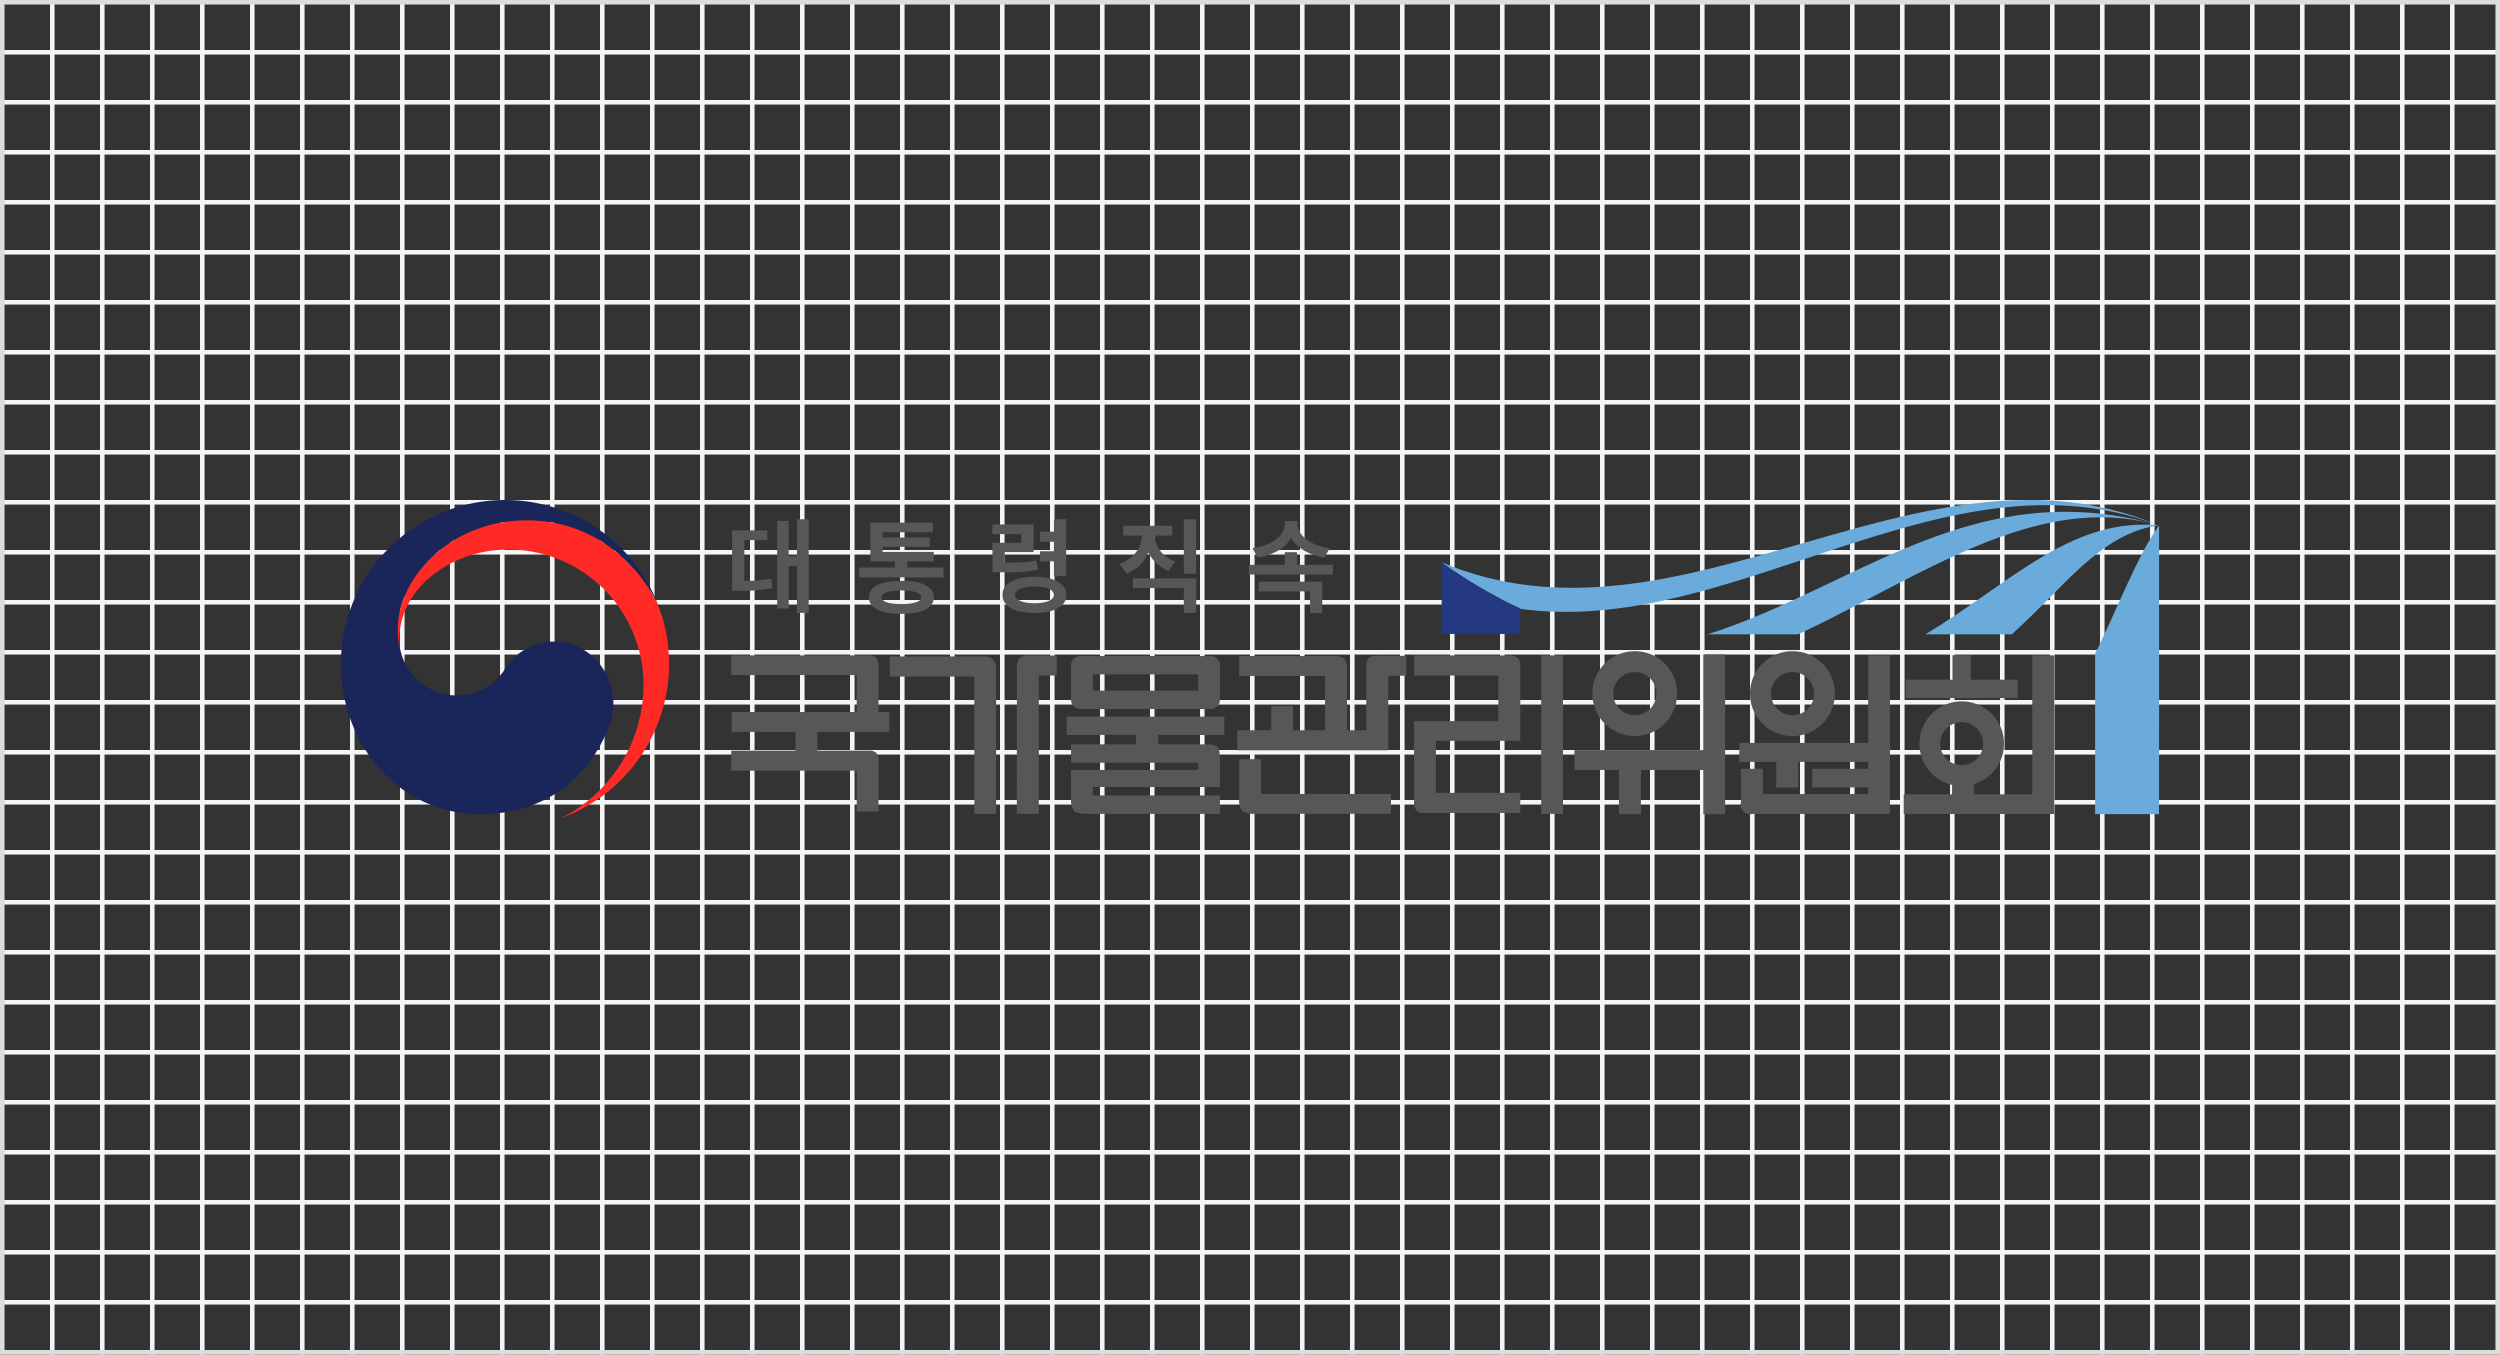 <svg xmlns="http://www.w3.org/2000/svg" xmlns:xlink="http://www.w3.org/1999/xlink" width="550" height="298.001" viewBox="0 0 550 298.001"><rect x="0" y="0" width="550" height="298.001" fill="#333333" stroke="none"/><defs><style>.a,.c{fill:none;}.b{fill:#f4f5f6;}.c{stroke:#ddd;}.d{fill:#575756;}.e{clip-path:url(#a);}.f{fill:url(#b);}.g{clip-path:url(#c);}.h{fill:url(#d);}.i{clip-path:url(#e);}.j{fill:url(#f);}.k{clip-path:url(#g);}.l{fill:url(#h);}.m{fill:#243981;}.n{fill:#1a2559;}.o{fill:#ff2926;}.p{stroke:none;}</style><clipPath id="a"><path class="a" d="M352.186,157.921H372.1c26.756-12.466,52.511-31.707,79.359-23.973a73.821,73.821,0,0,0-20.576-2.99c-29.564,0-52.149,18.6-78.7,26.963" transform="translate(-352.186 -130.959)"/></clipPath><linearGradient id="b" x1="1.877" y1="11.316" x2="1.89" y2="11.316" gradientUnits="objectBoundingBox"><stop offset="0" stop-color="#6aabdb"/><stop offset="1" stop-color="#243b7a"/></linearGradient><clipPath id="c"><path class="a" d="M400.1,157.921h19c11.318-10.016,19.393-22.216,32.364-23.973-1.125-.108-2.234-.16-3.322-.16-17.7,0-30.714,13.807-48.042,24.132" transform="translate(-400.097 -133.789)"/></clipPath><linearGradient id="d" x1="2.671" y1="17.397" x2="2.693" y2="17.397" xlink:href="#b"/><clipPath id="e"><path class="a" d="M447.2,141.325q-.54,1.069-1.082,2.185c-.541,1.117-1.082,2.266-1.622,3.436-.362.779-.722,1.568-1.081,2.36s-.722,1.592-1.081,2.389c-.723,1.6-1.446,3.195-2.165,4.769-.541,1.177-1.082,2.34-1.624,3.472q-.546,1.144-1.092,2.243v35.3h14.063c0-7.762.006-11.412.009-19.175V133.949a56.419,56.419,0,0,0-4.327,7.376" transform="translate(-437.456 -133.949)"/></clipPath><linearGradient id="f" x1="6.644" y1="10.896" x2="6.734" y2="10.896" xlink:href="#b"/><clipPath id="g"><path class="a" d="M372.617,138.028c-26.3,7.583-52.6,15.167-78.9,4.055v.08a109.243,109.243,0,0,0,17.3,10.15c20.957,2.9,41.914-4.087,62.871-11.072,25.859-8.621,51.714-17.241,77.573-7.292a72.477,72.477,0,0,0-28.591-5.579c-16.75,0-33.5,4.829-50.252,9.659" transform="translate(-293.714 -128.369)"/></clipPath><linearGradient id="h" x1="1.577" y1="8.839" x2="1.585" y2="8.839" xlink:href="#b"/></defs><g transform="translate(-360 -10058.999)"><path class="b" d="M899,10357v-298h1v298Zm-11,0v-298h1v298Zm-11,0v-298h1v298Zm-11,0v-298h1v298Zm-11,0v-298h1v298Zm-11,0v-298h1v298Zm-11,0v-298h1v298Zm-11,0v-298h1v298Zm-11,0v-298h1v298Zm-11,0v-298h1v298Zm-11,0v-298h1v298Zm-11,0v-298h1v298Zm-11,0v-298h1v298Zm-11,0v-298h1v298Zm-11,0v-298h1v298Zm-11,0v-298h1v298Zm-11,0v-298h1v298Zm-11,0v-298h1v298Zm-11,0v-298h1v298Zm-11,0v-298h1v298Zm-11,0v-298h1v298Zm-11,0v-298h1v298Zm-11,0v-298h1v298Zm-11,0v-298h1v298Zm-11,0v-298h1v298Zm-11,0v-298h1v298Zm-11,0v-298h1v298Zm-11,0v-298h1v298Zm-11,0v-298h1v298Zm-11,0v-298h1v298Zm-11,0v-298h1v298Zm-11,0v-298h1v298Zm-11,0v-298h1v298Zm-11,0v-298h1v298Zm-11,0v-298h1v298Zm-11,0v-298h1v298Zm-11,0v-298h1v298Zm-11,0v-298h1v298Zm-11,0v-298h1v298Zm-11,0v-298h1v298Zm-11,0v-298h1v298Zm-11,0v-298h1v298Zm-11,0v-298h1v298Zm-11,0v-298h1v298Zm-11,0v-298h1v298Zm-11,0v-298h1v298Zm-11,0v-298h1v298Zm-11,0v-298h1v298Zm-11,0v-298h1v298Z"/><path class="b" d="M360,10346v-1H910v1Zm0-11v-1H910v1Zm0-11v-1H910v1Zm0-11v-1H910v1Zm0-11v-1H910v1Zm0-11v-1H910v1Zm0-11v-1H910v1Zm0-11v-1H910v1Zm0-11v-1H910v1Zm0-11v-1H910v1Zm0-11v-1H910v1Zm0-11v-1H910v1Zm0-11v-1H910v1Zm0-11v-1H910v1Zm0-11v-1H910v1Zm0-11v-1H910v1Zm0-11v-1H910v1Zm0-11v-1H910v1Zm0-11v-1H910v1Zm0-11v-1H910v1Zm0-11v-1H910v1Zm0-11v-1H910v1Zm0-11v-1H910v1Zm0-11v-1H910v1Zm0-11v-1H910v1Zm0-11v-1H910v1Z"/><g class="c" transform="translate(360 10059)"><rect class="p" width="550" height="298"/><rect class="a" x="0.5" y="0.5" width="549" height="297"/></g><g transform="translate(383.388 10040.631)"><g transform="translate(51.612 128.368)"><path class="d" d="M260.615,136.617c1.039,2.369,4.61,4.043,7.358,4.433l1.149-2.129c-2.944-.175-7.1-2.238-7.1-5.324v-.608H259.23v.608c0,3.086-3.658,4.976-7.1,5.324l1.125,2.108c2.966-.413,6.322-2.043,7.359-4.412m9.243,8.148v-2.128h-7.922v-2.782h-2.683v2.782H251.33v2.128Zm-16.342,1.566v2.151h11.277v4.758h2.682V146.33ZM223.691,136.2H227.8c-.109,3.021-2.057,5.172-4.957,6.214l1.6,2.109a7.978,7.978,0,0,0,4.763-4.629,8.9,8.9,0,0,0,4.457,4.107l1.495-2.13a6.419,6.419,0,0,1-4.589-5.671h3.939v-2.151H223.691Zm2.143,9.408v2.13h11.19v5.475h2.727v-7.6Zm13.9-12.993h-2.705v11.971h2.705ZM204.167,147.4c2.727,0,4.264.76,4.264,1.846s-1.537,1.826-4.264,1.826c-2.683,0-4.263-.739-4.263-1.826s1.58-1.846,4.263-1.846m1.234-9.844h3.052v2.087H205.4v2.216h3.052v3.237h2.683V132.6h-2.683v2.737H205.4Zm-.8,4.129a29.364,29.364,0,0,1-6.17.457h-.8v-2.325h6.341V133.75h-9.046v2.13h6.32v1.891h-6.32v6.473c.887.023,1.754.023,2.64.023a37.929,37.929,0,0,0,7.4-.544Zm6.6,7.56c0-2.411-2.6-3.975-7.035-3.975-4.457,0-7.034,1.565-7.034,3.975,0,2.456,2.576,3.976,7.034,3.976,4.438,0,7.035-1.521,7.035-3.976M182,141.9v-2.107H170.749V138.66h10.389v-2.042H170.749v-1.15h11.082v-2.109H168.066V141.9H173.5v1.326h-7.879V145.4h18.528v-2.173h-7.965V141.9Zm.043,7.888c0-2.13-2.186-3.629-7.164-3.629-4.955,0-7.141,1.5-7.141,3.629,0,2.108,2.187,3.628,7.164,3.628,4.956,0,7.141-1.521,7.141-3.628m-2.769,0c0,.933-1.69,1.476-4.4,1.476-2.66,0-4.371-.543-4.371-1.476,0-.956,1.711-1.521,4.371-1.521,2.705,0,4.4.564,4.4,1.521m-38.939-12.6c1.711,0,3.377.022,5.065.022v-2.152h-7.748v13.276H139.6a33.4,33.4,0,0,0,6.928-.565l-.261-2.129a24.979,24.979,0,0,1-5.931.478ZM154.494,153.2V132.6h-2.575v8.125H150.1v-7.756h-2.533V152.24H150.1v-9.364h1.818V153.2Z" transform="translate(-51.585 -128.368)"/><g transform="translate(300.658 2.59)"><g class="e"><rect class="f" width="104.091" height="63.88" transform="translate(-10.151 -1.035) rotate(-20)"/></g></g><g transform="translate(348.569 5.421)"><g class="g"><rect class="h" width="56.489" height="40.314" transform="matrix(0.94, -0.342, 0.342, 0.94, -7.727, 2.822)"/></g></g><g transform="translate(385.928 5.58)"><g class="i"><rect class="j" width="14.072" height="63.532" transform="translate(0 0)"/></g></g><g transform="translate(242.186 0.001)"><g class="k"><rect class="l" width="158.867" height="83.49" transform="matrix(0.94, -0.342, 0.342, 0.94, -9.993, -0.718)"/></g></g><path class="m" d="M293.714,142.163V157.92h17.3v-5.608a109.157,109.157,0,0,1-17.3-10.149" transform="translate(-51.555 -128.452)"/><path class="n" d="M105.691,161.771a12.638,12.638,0,0,0-17.967,3.765,12.643,12.643,0,0,1-22.851-3.472h-.005l-.039-.132-.041-.161a16.163,16.163,0,0,1-.647-5.017c0-11.318,11.623-23.922,28.367-23.922,17.144,0,26.955,13.039,29.481,20.287-.037-.124-.075-.253-.127-.387a36.106,36.106,0,0,0-70.249,11.7c0,17.806,12.847,33.044,30.681,33.044,14.217,0,23.777-7.964,28.16-18.944a13.9,13.9,0,0,0-4.762-16.766" transform="translate(-51.612 -128.368)"/><path class="o" d="M122.213,153.841c-2.108-7.066-11.99-20.987-29.709-20.987-16.743,0-28.366,12.6-28.366,23.913a16.1,16.1,0,0,0,.648,5.018,10.584,10.584,0,0,1-.335-2.568c0-11.788,11.817-19.953,23.96-19.953a29.746,29.746,0,0,1,29.77,29.73,32.784,32.784,0,0,1-18.193,29.364v.011A36.083,36.083,0,0,0,123.8,164.451a35.587,35.587,0,0,0-1.59-10.61" transform="translate(-51.612 -128.368)"/><path class="d" d="M137.459,167.215v-4.328h29.978a2.754,2.754,0,0,1,1.9.5,3.069,3.069,0,0,1,.527,2.083v9.877h2.379v4.37H156.425v4.125h11.013a2.545,2.545,0,0,1,1.9.458,3.07,3.07,0,0,1,.527,2.083v10.847h-4.794v-8.98H137.459v-4.408h14.132v-4.125H137.552v-4.37h27.515v-8.128Z" transform="translate(-51.591 -128.699)"/><path class="d" d="M209.064,162.916v4.407h-3.948v30.428H200.28l.021-31.885a3.315,3.315,0,0,1,.59-2.437,3.009,3.009,0,0,1,2.03-.519Z" transform="translate(-51.578 -128.699)"/><path class="d" d="M193.409,163.127H172.32v4.409h18.614v30.215h4.794V165.836a2.913,2.913,0,0,0-.575-1.89,2.463,2.463,0,0,0-1.744-.819" transform="translate(-51.583 -128.699)"/><path class="d" d="M226.466,180.36l-15.23.041v-4.045h34.69V180.4H231.381v2.061h11.114a2.737,2.737,0,0,1,1.912.623c.618.619.551,2.3.551,2.3v6.457H217v1.86h27.959v4.046H215.9s-2.339.057-3-.607a3.692,3.692,0,0,1-.691-2.482v-6.578h27.96v-1.578H212.2v-4.045h14.3Z" transform="translate(-51.573 -128.699)"/><path class="d" d="M240.164,170.492H217v-3.559h23.166Zm2.792-7.6H214.206a2.011,2.011,0,0,0-2,2.009v7.63a2.013,2.013,0,0,0,2,2.01h28.751a2.011,2.011,0,0,0,2-2.01V164.9a2.01,2.01,0,0,0-2-2.009" transform="translate(-51.573 -128.563)"/><path class="d" d="M285.927,162.893v4.368h-3.948v16.4h-33.2v-4.408h7.465v-5.3h4.794v5.3h7.04V167.3h-18.9v-4.368h21.207a3.142,3.142,0,0,1,1.969.57,3.594,3.594,0,0,1,.557,2.127v13.622h4.23V165.63a3.271,3.271,0,0,1,.539-2.246,2.647,2.647,0,0,1,1.884-.495Z" transform="translate(-51.563 -128.599)"/><path class="d" d="M253.977,193.367h28.606v4.368H251.867a3.246,3.246,0,0,1-2.121-.768,3.709,3.709,0,0,1-.564-2.35v-8.894h4.795Z" transform="translate(-51.564 -128.699)"/><path class="d" d="M310.562,163.518c.663.664.461,2.3.461,2.3v15.853H292.449v11.461h18.574v4.407H289.6a1.962,1.962,0,0,1-1.442-.547,2.712,2.712,0,0,1-.506-1.8V177.348H306.19V167.314H287.652v-4.408h21.013a2.586,2.586,0,0,1,1.9.612" transform="translate(-51.556 -128.699)"/><rect class="d" width="4.794" height="34.863" transform="translate(264.063 34.188)"/><path class="d" d="M340.646,183.723h10.632V162.694h4.793v35.12h-4.793v-9.723H337.543v9.723h-4.832v-9.723h-9.785v-4.368h17.719Z" transform="translate(-51.545 -128.699)"/><path class="d" d="M336.227,175.924a4.744,4.744,0,1,1,4.727-4.746,4.739,4.739,0,0,1-4.727,4.746m0-14.075a9.329,9.329,0,1,0,9.292,9.329,9.314,9.314,0,0,0-9.292-9.329" transform="translate(-51.547 -128.583)"/><path class="d" d="M387.532,162.884v19.255H359.169v4.167h8.139v5.639h4.834v-5.639h15.39v1.537H375.2v4.084h12.327V193.4H364.365v-5.563h-4.833v7.357a2.079,2.079,0,0,0,2.49,2.574h30.307V162.884Z" transform="translate(-51.528 -128.699)"/><path class="d" d="M370.9,175.928a4.745,4.745,0,1,1,4.727-4.745,4.741,4.741,0,0,1-4.727,4.745m0-14.079a9.334,9.334,0,1,0,9.3,9.334,9.315,9.315,0,0,0-9.3-9.334" transform="translate(-51.528 -128.583)"/><path class="d" d="M403.366,182.288a4.728,4.728,0,1,1,4.726,4.745,4.741,4.741,0,0,1-4.726-4.745m20.265-19.4V193.45H410.779v-2.228a9.306,9.306,0,1,0-4.794.149v2.08H395.347v4.329h33.118V162.887Z" transform="translate(-51.528 -128.699)"/><path class="d" d="M410.112,168.084v-5.376h-4.037v5.376H395.767v4.052h24.654v-4.052Z" transform="translate(-51.528 -128.555)"/></g></g></g></svg>